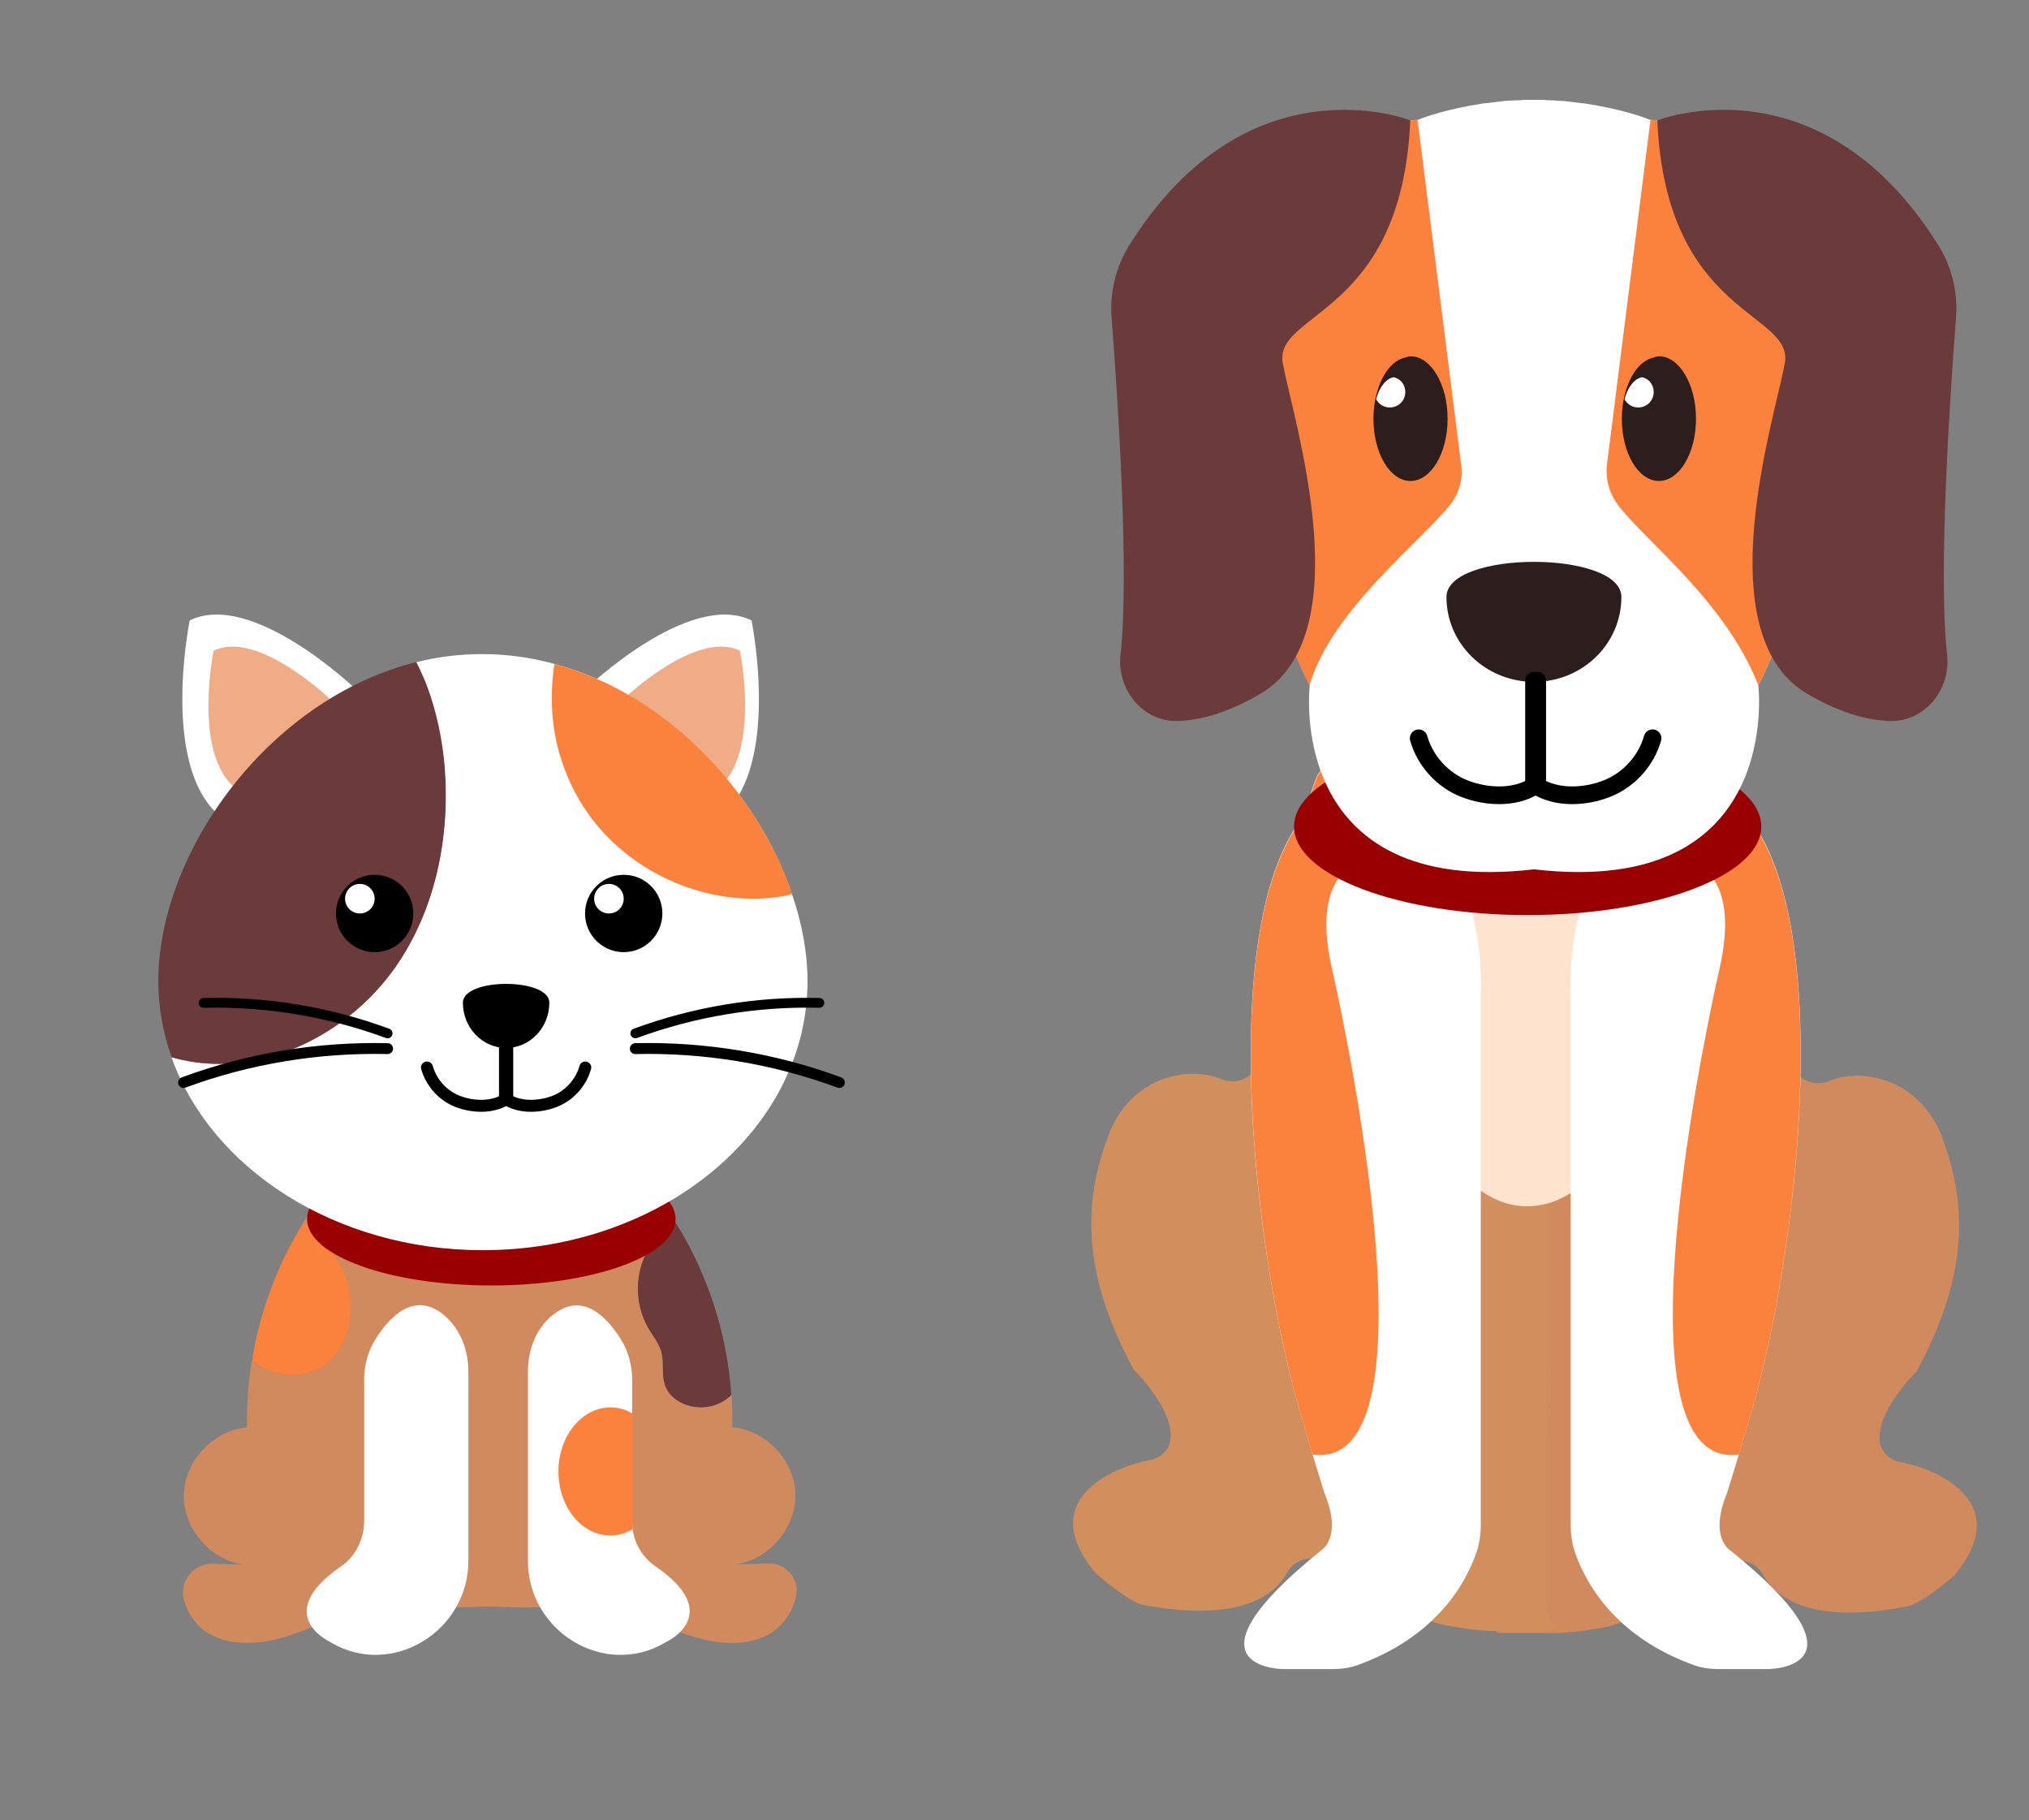 <?xml version="1.0" encoding="utf-8"?>
<!-- Generator: Adobe Illustrator 25.1.0, SVG Export Plug-In . SVG Version: 6.00 Build 0)  -->
<svg version="1.1" id="Layer_1" xmlns="http://www.w3.org/2000/svg" xmlns:xlink="http://www.w3.org/1999/xlink" x="0px" y="0px"
	 viewBox="0 0 892 800" style="enable-background:new 0 0 892 800;" xml:space="preserve">
<rect x="0" y="0" width="892" height="800" fill="#808080" stroke="none"/>
<style type="text/css">
	.st0{fill:#FA823C;}
	.st1{fill:#D18A5D;}
	.st2{fill:#D18F5E;}
	.st3{fill:#FEE3CE;}
	.st4{fill:#FFFFFF;}
	.st5{fill:#990000;}
	.st6{fill:#6B3A3A;}
	.st7{fill:#2D1E1E;}
	.st8{fill:none;stroke:#000000;stroke-width:7.78;stroke-linecap:round;stroke-linejoin:round;stroke-miterlimit:10;}
	.st9{fill:none;stroke:#000000;stroke-width:5.258;stroke-linecap:round;stroke-linejoin:round;stroke-miterlimit:10;}
	.st10{fill:#EFAC86;}
	.st11{fill:none;stroke:#000000;stroke-width:4.32;stroke-linecap:round;stroke-linejoin:round;stroke-miterlimit:10;}
	.st12{fill:none;stroke:#000000;stroke-width:4.787;stroke-linecap:round;stroke-linejoin:round;stroke-miterlimit:10;}
</style>
<path class="st0" d="M263.2,737.2"/>
<g>
	<path class="st1" d="M859.1,692.5c0,0-14,12.3-20.4,13.5c-17.3,3.6-51.8,7.3-63.6-13.8c-3.3-5.9-10.7-8.1-16.6-4.8l-42.3,23.8
		c-1.7,1.1-3.6,1.9-5.4,2.5c-1.9,0.8-3.7,1.2-5.6,1.6c-14.2,2.5-21.2,2.5-23,2.5h-21.8c-1.6,0-2.3-0.3-2.6-0.8
		c-1.1-1.9,3.6-6.4,3.6-11.8l-0.9-328.5v-24c0,0,3.3,0.6,8.7,2c3.1,0.9,6.8,2,11.4,3.6c31,10.7,89.2,39.7,106.7,108.3
		c1.9,7.5,9.8,11.5,16.8,8.6c11.8-5.3,35.8-3.1,47.8,20.2c1.1,2,1.9,4.2,2.6,6.4c11,30.5,9.6,61.3-12,101.1c0,0-18.8,18.2-15.9,31.9
		c1.1,4.2,4.8,7.2,9.2,7.9C848.3,644.9,887.1,658.9,859.1,692.5z"/>
	<path class="st2" d="M680.3,716.9h-22.7c-3,0-10-0.3-21.9-2.5c-1.1-0.2-2-0.5-3.1-0.8c-2.8-0.6-5.4-1.9-7.9-3.3l-42.3-23.8
		c-5.9-3.3-13.4-1.1-16.6,4.8c-11.8,21.2-46.4,17.4-63.6,14c-6.4-1.4-20.4-13.7-20.4-13.7c-28.2-33.6,10.6-47.6,23.5-49.8
		c4.2-0.8,8.1-3.6,9-7.9c3.1-13.5-15.9-31.9-15.9-31.9c-21.5-39.8-22.9-70.6-11.8-101.1c0.8-2.2,1.6-4.4,2.6-6.4
		c11.8-23.3,35.9-25.4,47.6-20.2c7.2,3,15.1-1.1,17-8.6c17.6-68.6,75.5-97.4,106.6-108.1c3.3-1.2,6.2-2.2,8.7-3
		c7.2-2,11.4-2.8,11.4-2.8v24l-0.8,328.6C679.5,711.3,687.3,716.9,680.3,716.9z"/>
	<path class="st3" d="M746.9,347.4c0-66.1-14.5-124.2-36.3-156.2c-1.9-0.8-3.7-1.2-5.6-1.6c-14.2-2.5-21.2-2.5-23-2.5h-21.8
		c-1.6,0-2.3,0.3-2.6,0.8c-3,0-10,0.3-21.9,2.5c-1.1,0.2-2,0.5-3.1,0.8c-21.8,32.1-36.3,90.1-36.3,156.2
		c0,91.6,27.9,167.6,63.9,180.8c3.7,1.4,7.5,2,11.4,2c3,0,5.8-0.5,8.7-1.2C717.6,518.6,746.9,441.2,746.9,347.4z"/>
	<g>
		<path class="st4" d="M777.3,733.6h-21.6c-4.2,0-8.4-0.6-12.3-2.2c-36.1-13.5-47.9-39.1-51.5-50.7c-0.9-3.3-1.4-6.7-1.4-10.1V437
			c-0.9-31.9,8.4-54.3,21-69.9c12.3-15.6,27.9-24.4,39.2-29.1c15.1-6.4,11.5,11.2,20.7,24.9c34.2,50.6,19,186.6-1.1,256.6l-0.2,0.5
			c-6.4,22.4-11,36.6-11,36.6c-7.8,19.1,1.4,24.7,1.4,24.7C825.5,733.6,777.3,733.6,777.3,733.6z"/>
		<path class="st0" d="M770.3,619.6l-0.2,0.5l-5.6,19.2c-59.9,8.4-8.7-212.9-8.7-212.9c16.5-71.4-51.2-47.6-51.2-47.6
			c2.2-4.2,4.5-7.9,6.8-11.5c12.3-15.6,27.9-24.4,39.2-29.1c15.1-6.4,11.5,11.2,20.7,24.9C805.6,413.5,790.3,549.5,770.3,619.6z"/>
	</g>
	<g>
		<path class="st4" d="M564.2,733.6h21.6c4.2,0,8.4-0.6,12.3-2.2c36.1-13.5,47.9-39.1,51.5-50.7c0.9-3.3,1.4-6.7,1.4-10.1V437
			c0.9-31.9-8.4-54.3-21-69.9c-12.3-15.6-27.9-24.4-39.2-29.1c-15.1-6.4-11.5,11.2-20.7,24.9c-34.2,50.6-19,186.6,1.1,256.6l0.2,0.5
			c6.4,22.4,11,36.6,11,36.6c7.8,19.1-1.4,24.7-1.4,24.7C516,733.6,564.2,733.6,564.2,733.6z"/>
		<path class="st0" d="M571.2,619.6l0.2,0.5l5.6,19.2c59.9,8.4,8.7-212.9,8.7-212.9c-16.5-71.4,51.2-47.6,51.2-47.6
			c-2.2-4.2-4.5-7.9-6.8-11.5c-12.3-15.6-27.9-24.4-39.2-29.1c-15.1-6.4-11.5,11.2-20.7,24.9C535.9,413.5,551.2,549.5,571.2,619.6z"
			/>
	</g>
	<ellipse class="st5" cx="671.6" cy="363.3" rx="102.7" ry="38.9"/>
	<path class="st4" d="M810.8,174.5c0,0-16.2,84.6-37.8,126.7c0,0,11.4,93.7-98.6,80.9c-110,12.8-98.6-80.9-98.6-80.9
		c-21.6-42-37.8-126.7-37.8-126.7C493.1,56.9,623.3,52.7,623.3,52.7c0.2-0.2,0.3-0.2,0.5-0.2c2.5-1.1,12.9-4.7,28-7
		c0.6,0,1.2-0.2,1.9-0.2c2.5-0.3,5-0.6,7.6-0.9c1.7-0.2,3.3-0.2,5-0.3c1.2,0,2.3,0,3.7-0.2h8.7c1.4,0.2,2.5,0.2,3.7,0.2
		c1.7,0.2,3.3,0.2,5,0.3c2.6,0.3,5.1,0.6,7.6,0.9c0.6,0,1.2,0.2,1.9,0.2c15.1,2.3,25.5,5.9,28,7c0.2,0,0.3,0,0.5,0.2c0,0,0,0,0.2,0
		C730.7,52.9,854.7,59.4,810.8,174.5z"/>
	<path class="st0" d="M810.8,174.5c0,0-16.2,84.6-37.8,126.7c-14.6-37.2-49.9-63.5-61.8-79.4c-3.9-5.2-5.5-11.6-4.7-18l19.1-151.1
		C730.7,52.9,854.7,59.4,810.8,174.5z"/>
	<path class="st0" d="M537.9,174.5c0,0,16.2,84.6,37.8,126.7c9.8-33.5,50.6-64.4,62.3-80c3.6-4.8,5.2-10.8,4.4-16.7L623.2,52.7
		C618,52.9,494,59.4,537.9,174.5z"/>
	<path class="st6" d="M728.6,52.9c0,0,71.6-28.3,123.6,55c5.9,9.5,8.6,20.7,7.7,31.9c-2.6,33.7-7.9,112.4-3.9,148
		c1.7,15.4-10,29.7-25.4,29.1c-5.7-0.2-12.3-1.4-19.7-4.1c-4.9-1.8-10.3-4.3-16-7.6c-41.3-23.8-19.4-105.4-12-137.4
		c0.8-3.4,1.4-6.3,1.8-8.4C788.3,136.9,732.3,138.8,728.6,52.9z"/>
	<path class="st6" d="M620,52.9c0,0-71.6-28.3-123.6,55c-5.9,9.5-8.6,20.7-7.7,31.9c2.6,33.7,7.9,112.4,3.9,148
		c-1.7,15.4,10,29.7,25.4,29.1c5.7-0.2,12.3-1.4,19.7-4.1c4.9-1.8,10.3-4.3,16-7.6c41.3-23.8,19.4-105.4,12-137.4
		c-0.8-3.4-1.4-6.3-1.8-8.4C560.3,136.9,616.3,138.8,620,52.9z"/>
	<path class="st7" d="M712.8,262.4c0-20.6-76.9-20.6-76.9,0s17.2,37.3,38.5,37.3S712.8,283,712.8,262.4z"/>
	<g>
		<path class="st7" d="M745.6,184c0,15.2-7.3,27.4-16.3,27.4c-9,0-16.3-12.1-16.3-27.4c0-3.9,0.5-7.6,1.4-10.9
			c2.2-8.6,7-14.9,12.8-16c0.6-0.3,1.4-0.5,2.2-0.5C738.2,156.6,745.6,168.9,745.6,184z"/>
		<path class="st4" d="M727,172.3c0,3.8-3,6.8-6.8,6.8c-2.6,0-4.8-1.4-6-3.6c1.3-5.2,4.3-9.1,7.7-9.7C725,166.5,727,169.1,727,172.3
			z"/>
	</g>
	<g>
		<path class="st7" d="M636.4,184c0,15.2-7.3,27.4-16.3,27.4c-9,0-16.3-12.1-16.3-27.4c0-3.9,0.5-7.6,1.4-10.9
			c2.2-8.6,7-14.9,12.8-16c0.6-0.3,1.4-0.5,2.2-0.5C629,156.6,636.4,168.9,636.4,184z"/>
		<path class="st4" d="M617.8,172.3c0,3.8-3,6.8-6.8,6.8c-2.6,0-4.8-1.4-6-3.6c1.3-5.2,4.3-9.1,7.7-9.7
			C615.8,166.5,617.8,169.1,617.8,172.3z"/>
	</g>
	<path class="st8" d="M674.4,299.2v46.4c-8.8,5.4-21.1,4.8-30.7,1c-9.6-3.8-17.2-12.2-20-22.1"/>
	<path class="st8" d="M675.8,299.2v46.4c8.8,5.4,21.1,4.8,30.7,1c9.6-3.8,17.2-12.2,20-22.1"/>
</g>
<g>
	<path class="st1" d="M245.5,705.9c-19.1-1.6-38.2,1.8-57.4,0.2c-7.1-0.6-14.4-1.2-21.5-0.3c-12.6,1.6-24.2,7.7-36.2,12
		c-12,4.3-25.7,6.7-37.1,1c-6.2-3-10.8-9.2-12.5-15.8c-2.1-8.1,4.4-15.9,12.7-15.7c4.5,0.1,9,0.3,13.5,0.4
		c-14.7-2-26.6-16.2-26.2-30.9c0.5-14.8,13.1-28.2,27.8-29.4c-0.2-9.8,0.5-19.6,2.1-29.3c8.3,6.6,20.4,8.4,29.6,3.4
		c13.1-7.2,16.7-25.5,11.7-39.6c-1.9-5.3-4.9-10.3-8.4-14.7c-2.8-3.5-6.2-7.7-10.2-10c1.2-2,2.6-4.1,4-6
		c19.3-28.1,47.6-49.7,79.8-61.1L245.5,705.9z"/>
	<path class="st6" d="M321.5,613.2c-1.6,1.5-3.3,2.7-5.2,3.6c-8.8,4.3-21.6,0.8-24.3-8.7c-1.2-4.5-0.1-9.5-1.4-14
		c-1-3.7-3.6-6.9-5.7-10.3c-5.2-8.9-6-20.2-2.3-29.9c2.6-6.9,7.8-13,14.3-16.7C311.2,560,319.7,586.3,321.5,613.2z"/>
	<path class="st0" d="M140.4,601.5c-9.3,5-21.4,3.2-29.6-3.4c3.4-21.6,11.2-42.4,22.7-60.9c4,2.3,7.4,6.4,10.2,10
		c3.5,4.4,6.4,9.4,8.4,14.7C157.1,576,153.5,594.2,140.4,601.5z"/>
	<path class="st1" d="M337.1,718.8c-11.4,5.7-25.1,3.3-37.1-1c-12-4.3-23.6-10.4-36.2-12c-7.1-0.9-14.4-0.2-21.5,0.3
		c-19.1,1.6-38.2-1.8-57.4-0.2l28.3-235.8c32.1,11.4,60.4,33,79.8,61.1c1.4,1.9,2.7,4,4,6c-6.4,3.7-11.7,9.8-14.3,16.7
		c-3.7,9.6-2.9,20.9,2.3,29.9c2,3.4,4.6,6.6,5.7,10.3c1.2,4.5,0.1,9.5,1.4,14c2.7,9.5,15.5,13,24.3,8.7c1.9-0.9,3.6-2.1,5.2-3.6
		c0.3,4.8,0.5,9.4,0.3,14.1c14.7,1.2,27.4,14.6,27.8,29.4c0.3,14.7-11.5,28.8-26.2,30.9c4.8-0.1,9.6-0.3,14.3-0.4
		c7.4-0.2,13.4,6.3,12.3,13.6C348.9,708.2,343.9,715.4,337.1,718.8z"/>
	<ellipse class="st5" cx="216" cy="535.8" rx="81" ry="29.2"/>
	<path class="st4" d="M355,431.3c0,65.3-63.9,118.2-142.8,118.2c-64.7,0-119.5-35.9-136.8-84.8c6.7,1.9,13.7,2.9,20.6,2.9
		c30.8,0,60.2-17.5,77.8-42.6c17.6-25.2,24.1-57.1,21.5-87.8c-1-12-3.5-24-7.7-35.4c-1.4-3.6-2.9-7.2-4.8-10.7
		c9.5-2.4,19.2-3.6,29.3-3.6c10.9,0,21.4,1.5,31.6,4.3c49.6,13.3,89.3,56.3,104.5,101.3C352.6,405.8,355,418.8,355,431.3z"/>
	<path class="st4" d="M293.2,721.5c-0.3,0.2-0.7,0.3-1,0.6c-26.7,15.5-60.1-5.1-60.1-36v-83.3c0-9.3,3.4-18.6,10.5-24.5
		c13.5-11.3,24.5,0.9,30.5,10.6c3.2,5.2,4.8,11.3,4.8,17.4v62.1c0,1.2,0.1,2.4,0.2,3.6c0.9,6.6,4.4,12.6,10,16.4
		C318.8,709.5,293.2,721.5,293.2,721.5z"/>
	<path class="st4" d="M205.9,602.8l0,83.3c0,30.8-33.4,51.5-60.1,36c-0.3-0.2-0.7-0.4-1-0.6c0,0-25.5-11.9,5.1-33
		c6.5-4.5,10.2-12.1,10.2-20l0-62.2c0-6.1,1.6-12.2,4.8-17.4c6-9.7,17.1-22,30.5-10.7C202.5,584.3,205.9,593.5,205.9,602.8z"/>
	<path class="st9" d="M222,452v31.4c-5.9,3.6-14.3,3.2-20.8,0.7c-6.5-2.5-11.6-8.2-13.5-14.9"/>
	<path class="st9" d="M223,452v31.4c5.9,3.6,14.3,3.2,20.8,0.7c6.5-2.5,11.6-8.2,13.5-14.9"/>
	<path class="st4" d="M257.3,303c0,0,45.6-43.8,73.1-30.3c0,0,15.6,76.3-21.6,90.9L257.3,303z"/>
	<path class="st10" d="M274.2,307.2c0,0,31.8-30.6,51.1-21.2c0,0,10.9,53.4-15.1,63.6L274.2,307.2z"/>
	<path class="st0" d="M348.3,393c-4.3,1.1-8.6,1.7-12.9,1.9c-29.6,1.5-59.6-13-76.8-37.2c-5.7-7.9-9.8-16.9-12.6-26.2
		c-3.8-13.3-4.2-26.5-2.3-39.7C293.3,305.1,333,348.1,348.3,393z"/>
	<path class="st4" d="M156.5,303c0,0-45.6-43.8-73.1-30.3c0,0-15.6,76.3,21.6,90.9L156.5,303z"/>
	<path class="st10" d="M145,307.2c0,0-31.8-30.6-51.1-21.2c0,0-10.9,53.4,15.1,63.6L145,307.2z"/>
	<path class="st6" d="M173.9,425c-17.6,25.1-47.1,42.6-77.8,42.6c-6.9,0-13.9-1-20.6-2.9c-3.8-10.5-5.9-21.7-5.9-33.4
		c0-56.9,48.6-124.1,113.4-140.3c1.8,3.5,3.4,7.1,4.8,10.7c4.2,11.4,6.7,23.4,7.7,35.4C197.9,367.9,191.5,399.8,173.9,425z"/>
	<path d="M241.5,440.7c0,11-8.5,19.9-19,19.9c-10.5,0-19-8.9-19-19.9S241.5,429.7,241.5,440.7z"/>
	<circle cx="274.2" cy="401.5" r="17"/>
	<circle class="st4" cx="267.7" cy="395" r="6.5"/>
	<circle cx="164.7" cy="401.5" r="17"/>
	<circle class="st4" cx="158.2" cy="395" r="6.5"/>
	<path class="st0" d="M278.2,672.1c-2.9,1.8-6.3,2.8-9.8,2.8c-12.7,0-22.9-12.6-22.9-28.1c0-15.6,10.2-28.2,22.9-28.2
		c3.4,0,6.7,0.9,9.6,2.7v47.1C277.9,669.7,278,670.8,278.2,672.1z"/>
	<path class="st11" d="M279.3,454.2c25.8-9.5,53.4-14.1,80.9-13.4"/>
	<path class="st12" d="M369,475.8c-28.6-10.6-59.2-15.6-89.7-14.9"/>
	<path class="st11" d="M170.4,454.2c-25.8-9.5-53.4-14.1-80.9-13.4"/>
	<path class="st12" d="M80.7,475.8c28.6-10.6,59.2-15.6,89.7-14.9"/>
</g>
</svg>
